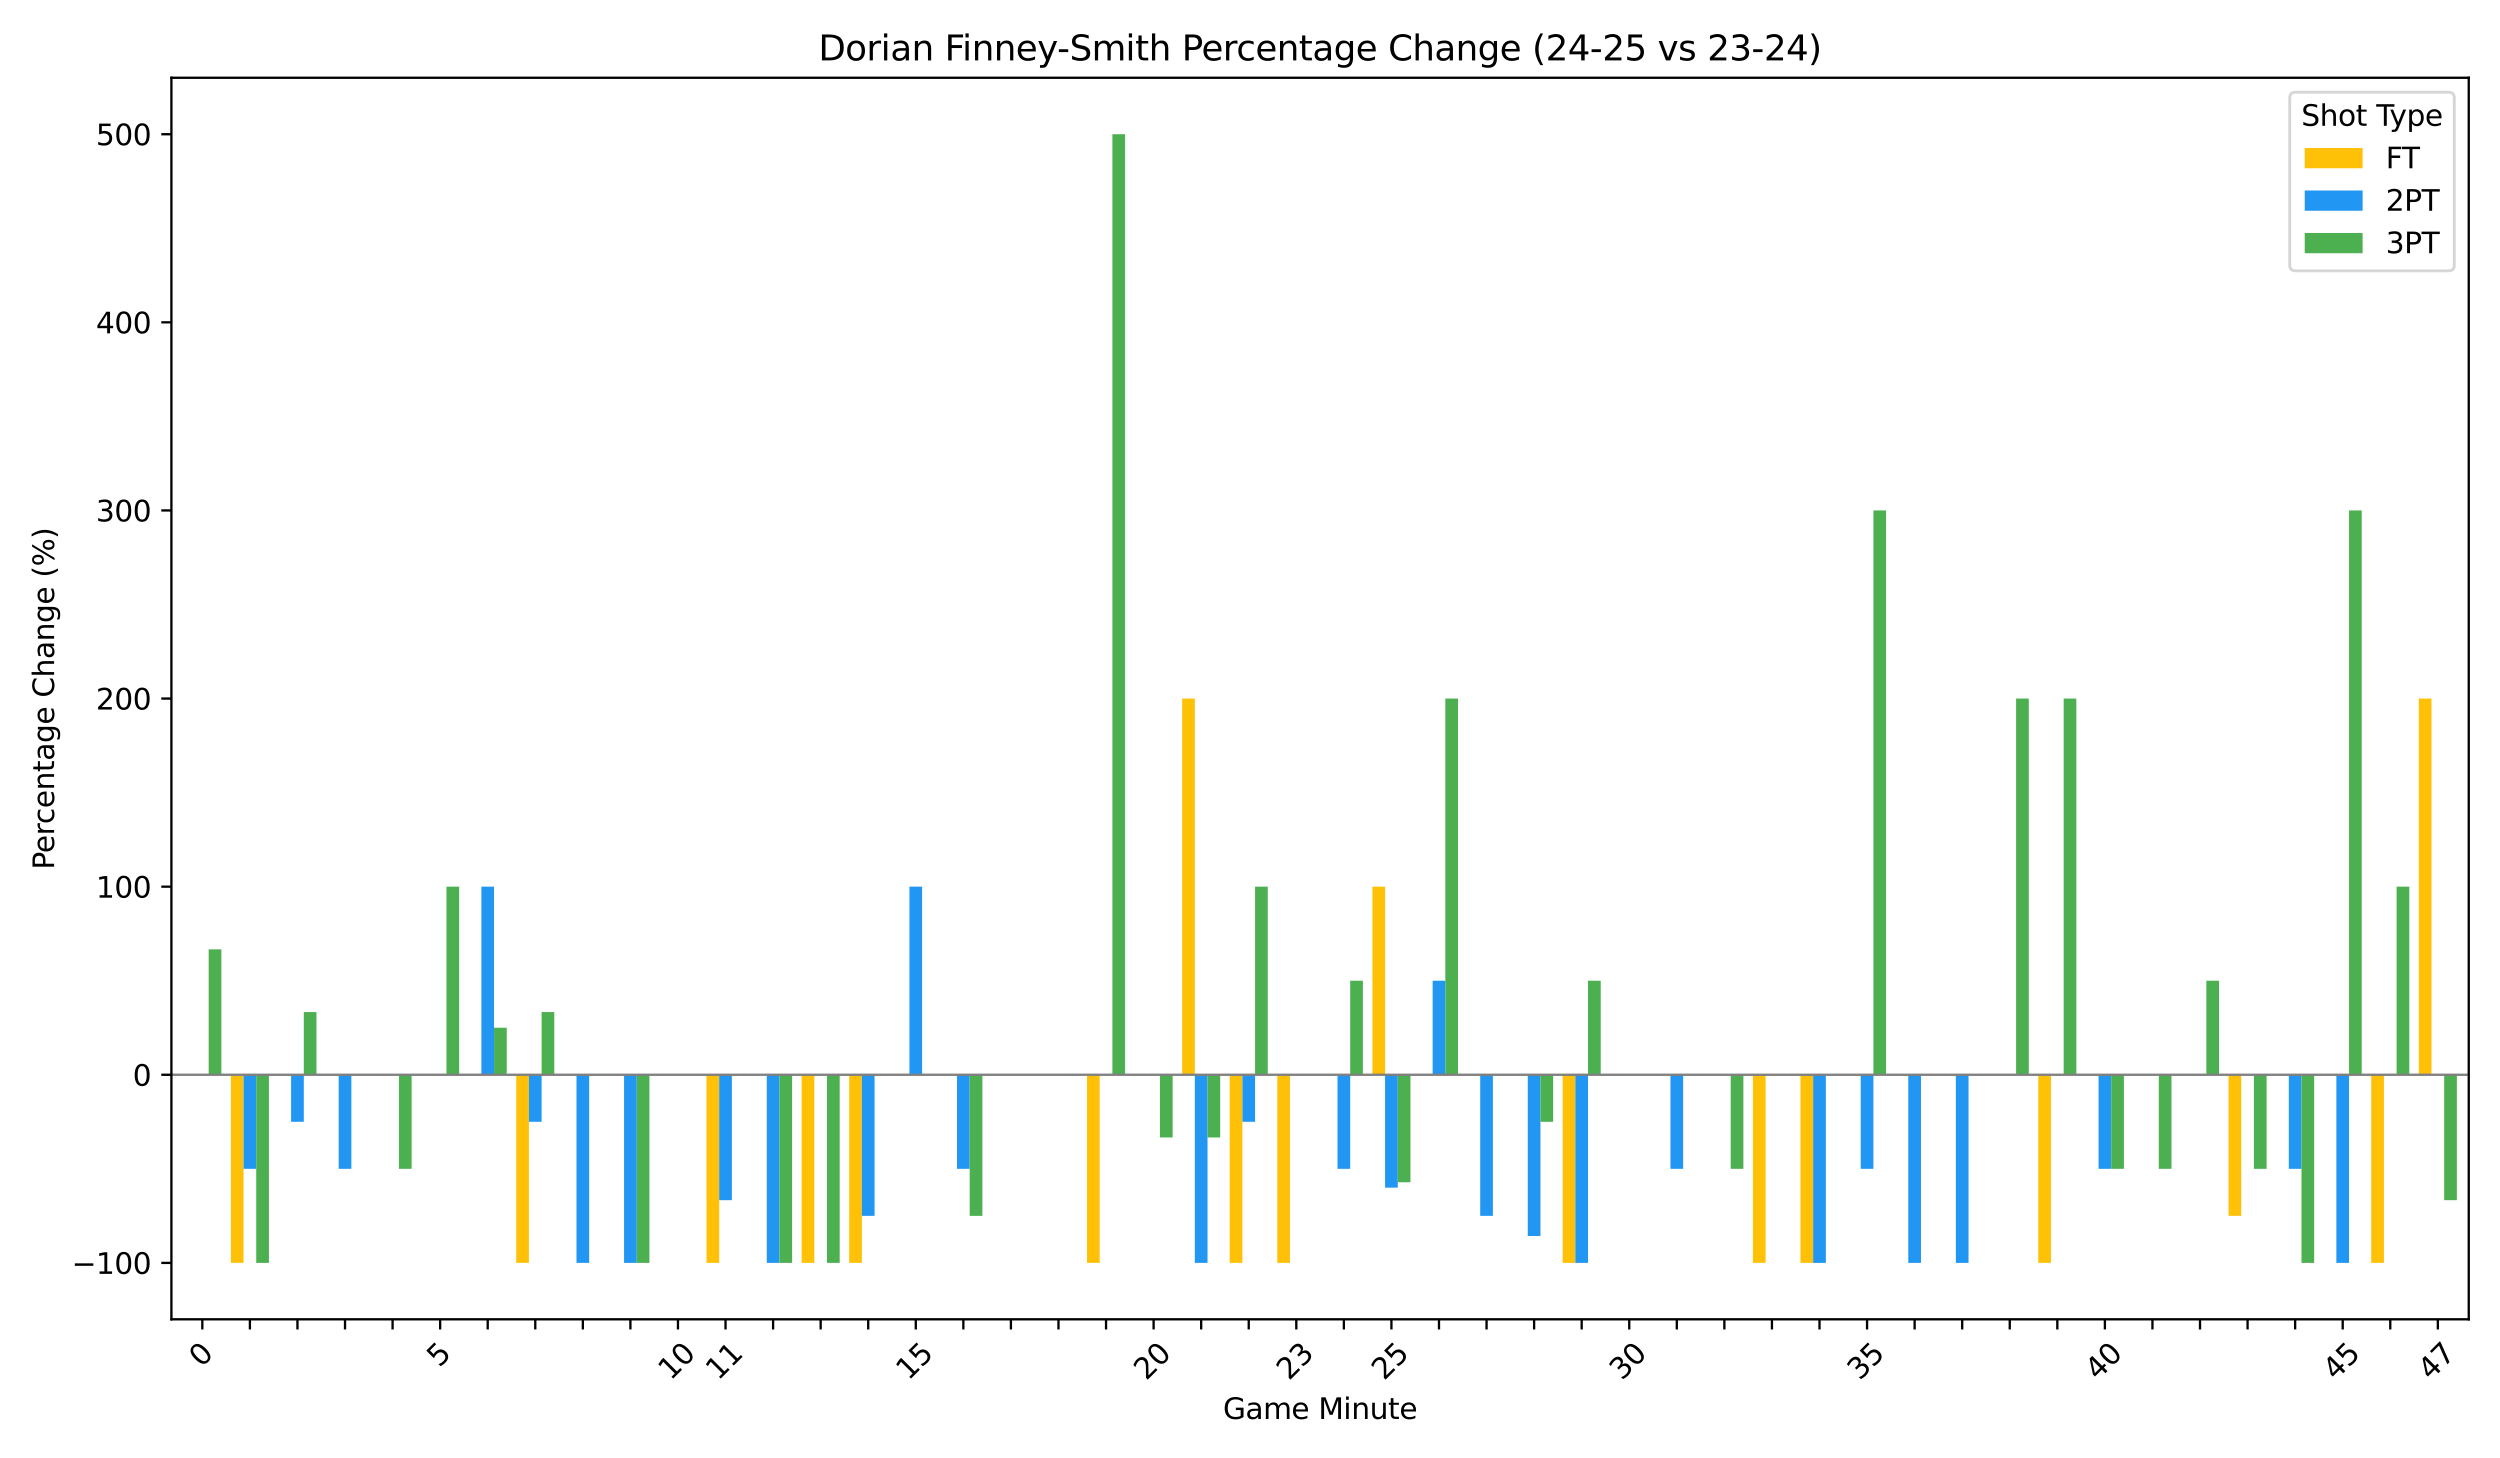 <?xml version="1.0" encoding="utf-8" standalone="no"?>
<!DOCTYPE svg PUBLIC "-//W3C//DTD SVG 1.1//EN"
  "http://www.w3.org/Graphics/SVG/1.1/DTD/svg11.dtd">
<svg xmlns:xlink="http://www.w3.org/1999/xlink" width="864pt" height="504pt" viewBox="0 0 864 504" xmlns="http://www.w3.org/2000/svg" version="1.1">
 <defs>
  <style type="text/css">*{stroke-linejoin: round; stroke-linecap: butt}</style>
 </defs>
 <g id="figure_1">
  <g id="patch_1">
   <path d="M 0 504 
L 864 504 
L 864 0 
L 0 0 
z
" style="fill: #ffffff"/>
  </g>
  <g id="axes_1">
   <g id="patch_2">
    <path d="M 59.24 455.956 
L 853.2 455.956 
L 853.2 26.88 
L 59.24 26.88 
z
" style="fill: #ffffff"/>
   </g>
   <g id="patch_3">
    <path d="M 63.35 371.441 
L 67.733 371.441 
L 67.733 371.441 
L 63.35 371.441 
z
" clip-path="url(#pd7d1645318)" style="fill: #ffc107"/>
   </g>
   <g id="patch_4">
    <path d="M 79.788 371.441 
L 84.171 371.441 
L 84.171 436.452 
L 79.788 436.452 
z
" clip-path="url(#pd7d1645318)" style="fill: #ffc107"/>
   </g>
   <g id="patch_5">
    <path d="M 96.226 371.441 
L 100.609 371.441 
L 100.609 371.441 
L 96.226 371.441 
z
" clip-path="url(#pd7d1645318)" style="fill: #ffc107"/>
   </g>
   <g id="patch_6">
    <path d="M 112.664 371.441 
L 117.047 371.441 
L 117.047 371.441 
L 112.664 371.441 
z
" clip-path="url(#pd7d1645318)" style="fill: #ffc107"/>
   </g>
   <g id="patch_7">
    <path d="M 129.102 371.441 
L 133.485 371.441 
L 133.485 371.441 
L 129.102 371.441 
z
" clip-path="url(#pd7d1645318)" style="fill: #ffc107"/>
   </g>
   <g id="patch_8">
    <path d="M 145.54 371.441 
L 149.923 371.441 
L 149.923 371.441 
L 145.54 371.441 
z
" clip-path="url(#pd7d1645318)" style="fill: #ffc107"/>
   </g>
   <g id="patch_9">
    <path d="M 161.978 371.441 
L 166.362 371.441 
L 166.362 371.441 
L 161.978 371.441 
z
" clip-path="url(#pd7d1645318)" style="fill: #ffc107"/>
   </g>
   <g id="patch_10">
    <path d="M 178.416 371.441 
L 182.8 371.441 
L 182.8 436.452 
L 178.416 436.452 
z
" clip-path="url(#pd7d1645318)" style="fill: #ffc107"/>
   </g>
   <g id="patch_11">
    <path d="M 194.854 371.441 
L 199.238 371.441 
L 199.238 371.441 
L 194.854 371.441 
z
" clip-path="url(#pd7d1645318)" style="fill: #ffc107"/>
   </g>
   <g id="patch_12">
    <path d="M 211.292 371.441 
L 215.676 371.441 
L 215.676 371.441 
L 211.292 371.441 
z
" clip-path="url(#pd7d1645318)" style="fill: #ffc107"/>
   </g>
   <g id="patch_13">
    <path d="M 227.73 371.441 
L 232.114 371.441 
L 232.114 371.441 
L 227.73 371.441 
z
" clip-path="url(#pd7d1645318)" style="fill: #ffc107"/>
   </g>
   <g id="patch_14">
    <path d="M 244.169 371.441 
L 248.552 371.441 
L 248.552 436.452 
L 244.169 436.452 
z
" clip-path="url(#pd7d1645318)" style="fill: #ffc107"/>
   </g>
   <g id="patch_15">
    <path d="M 260.607 371.441 
L 264.99 371.441 
L 264.99 371.441 
L 260.607 371.441 
z
" clip-path="url(#pd7d1645318)" style="fill: #ffc107"/>
   </g>
   <g id="patch_16">
    <path d="M 277.045 371.441 
L 281.428 371.441 
L 281.428 436.452 
L 277.045 436.452 
z
" clip-path="url(#pd7d1645318)" style="fill: #ffc107"/>
   </g>
   <g id="patch_17">
    <path d="M 293.483 371.441 
L 297.866 371.441 
L 297.866 436.452 
L 293.483 436.452 
z
" clip-path="url(#pd7d1645318)" style="fill: #ffc107"/>
   </g>
   <g id="patch_18">
    <path d="M 309.921 371.441 
L 314.304 371.441 
L 314.304 371.441 
L 309.921 371.441 
z
" clip-path="url(#pd7d1645318)" style="fill: #ffc107"/>
   </g>
   <g id="patch_19">
    <path d="M 326.359 371.441 
L 330.743 371.441 
L 330.743 371.441 
L 326.359 371.441 
z
" clip-path="url(#pd7d1645318)" style="fill: #ffc107"/>
   </g>
   <g id="patch_20">
    <path d="M 342.797 371.441 
L 347.181 371.441 
L 347.181 371.441 
L 342.797 371.441 
z
" clip-path="url(#pd7d1645318)" style="fill: #ffc107"/>
   </g>
   <g id="patch_21">
    <path d="M 359.235 371.441 
L 363.619 371.441 
L 363.619 371.441 
L 359.235 371.441 
z
" clip-path="url(#pd7d1645318)" style="fill: #ffc107"/>
   </g>
   <g id="patch_22">
    <path d="M 375.673 371.441 
L 380.057 371.441 
L 380.057 436.452 
L 375.673 436.452 
z
" clip-path="url(#pd7d1645318)" style="fill: #ffc107"/>
   </g>
   <g id="patch_23">
    <path d="M 392.111 371.441 
L 396.495 371.441 
L 396.495 371.441 
L 392.111 371.441 
z
" clip-path="url(#pd7d1645318)" style="fill: #ffc107"/>
   </g>
   <g id="patch_24">
    <path d="M 408.55 371.441 
L 412.933 371.441 
L 412.933 241.418 
L 408.55 241.418 
z
" clip-path="url(#pd7d1645318)" style="fill: #ffc107"/>
   </g>
   <g id="patch_25">
    <path d="M 424.988 371.441 
L 429.371 371.441 
L 429.371 436.452 
L 424.988 436.452 
z
" clip-path="url(#pd7d1645318)" style="fill: #ffc107"/>
   </g>
   <g id="patch_26">
    <path d="M 441.426 371.441 
L 445.809 371.441 
L 445.809 436.452 
L 441.426 436.452 
z
" clip-path="url(#pd7d1645318)" style="fill: #ffc107"/>
   </g>
   <g id="patch_27">
    <path d="M 457.864 371.441 
L 462.247 371.441 
L 462.247 371.441 
L 457.864 371.441 
z
" clip-path="url(#pd7d1645318)" style="fill: #ffc107"/>
   </g>
   <g id="patch_28">
    <path d="M 474.302 371.441 
L 478.685 371.441 
L 478.685 306.429 
L 474.302 306.429 
z
" clip-path="url(#pd7d1645318)" style="fill: #ffc107"/>
   </g>
   <g id="patch_29">
    <path d="M 490.74 371.441 
L 495.123 371.441 
L 495.123 371.441 
L 490.74 371.441 
z
" clip-path="url(#pd7d1645318)" style="fill: #ffc107"/>
   </g>
   <g id="patch_30">
    <path d="M 507.178 371.441 
L 511.562 371.441 
L 511.562 371.441 
L 507.178 371.441 
z
" clip-path="url(#pd7d1645318)" style="fill: #ffc107"/>
   </g>
   <g id="patch_31">
    <path d="M 523.616 371.441 
L 528 371.441 
L 528 371.441 
L 523.616 371.441 
z
" clip-path="url(#pd7d1645318)" style="fill: #ffc107"/>
   </g>
   <g id="patch_32">
    <path d="M 540.054 371.441 
L 544.438 371.441 
L 544.438 436.452 
L 540.054 436.452 
z
" clip-path="url(#pd7d1645318)" style="fill: #ffc107"/>
   </g>
   <g id="patch_33">
    <path d="M 556.492 371.441 
L 560.876 371.441 
L 560.876 371.441 
L 556.492 371.441 
z
" clip-path="url(#pd7d1645318)" style="fill: #ffc107"/>
   </g>
   <g id="patch_34">
    <path d="M 572.93 371.441 
L 577.314 371.441 
L 577.314 371.441 
L 572.93 371.441 
z
" clip-path="url(#pd7d1645318)" style="fill: #ffc107"/>
   </g>
   <g id="patch_35">
    <path d="M 589.369 371.441 
L 593.752 371.441 
L 593.752 371.441 
L 589.369 371.441 
z
" clip-path="url(#pd7d1645318)" style="fill: #ffc107"/>
   </g>
   <g id="patch_36">
    <path d="M 605.807 371.441 
L 610.19 371.441 
L 610.19 436.452 
L 605.807 436.452 
z
" clip-path="url(#pd7d1645318)" style="fill: #ffc107"/>
   </g>
   <g id="patch_37">
    <path d="M 622.245 371.441 
L 626.628 371.441 
L 626.628 436.452 
L 622.245 436.452 
z
" clip-path="url(#pd7d1645318)" style="fill: #ffc107"/>
   </g>
   <g id="patch_38">
    <path d="M 638.683 371.441 
L 643.066 371.441 
L 643.066 371.441 
L 638.683 371.441 
z
" clip-path="url(#pd7d1645318)" style="fill: #ffc107"/>
   </g>
   <g id="patch_39">
    <path d="M 655.121 371.441 
L 659.504 371.441 
L 659.504 371.441 
L 655.121 371.441 
z
" clip-path="url(#pd7d1645318)" style="fill: #ffc107"/>
   </g>
   <g id="patch_40">
    <path d="M 671.559 371.441 
L 675.943 371.441 
L 675.943 371.441 
L 671.559 371.441 
z
" clip-path="url(#pd7d1645318)" style="fill: #ffc107"/>
   </g>
   <g id="patch_41">
    <path d="M 687.997 371.441 
L 692.381 371.441 
L 692.381 371.441 
L 687.997 371.441 
z
" clip-path="url(#pd7d1645318)" style="fill: #ffc107"/>
   </g>
   <g id="patch_42">
    <path d="M 704.435 371.441 
L 708.819 371.441 
L 708.819 436.452 
L 704.435 436.452 
z
" clip-path="url(#pd7d1645318)" style="fill: #ffc107"/>
   </g>
   <g id="patch_43">
    <path d="M 720.873 371.441 
L 725.257 371.441 
L 725.257 371.441 
L 720.873 371.441 
z
" clip-path="url(#pd7d1645318)" style="fill: #ffc107"/>
   </g>
   <g id="patch_44">
    <path d="M 737.311 371.441 
L 741.695 371.441 
L 741.695 371.441 
L 737.311 371.441 
z
" clip-path="url(#pd7d1645318)" style="fill: #ffc107"/>
   </g>
   <g id="patch_45">
    <path d="M 753.75 371.441 
L 758.133 371.441 
L 758.133 371.441 
L 753.75 371.441 
z
" clip-path="url(#pd7d1645318)" style="fill: #ffc107"/>
   </g>
   <g id="patch_46">
    <path d="M 770.188 371.441 
L 774.571 371.441 
L 774.571 420.199 
L 770.188 420.199 
z
" clip-path="url(#pd7d1645318)" style="fill: #ffc107"/>
   </g>
   <g id="patch_47">
    <path d="M 786.626 371.441 
L 791.009 371.441 
L 791.009 371.441 
L 786.626 371.441 
z
" clip-path="url(#pd7d1645318)" style="fill: #ffc107"/>
   </g>
   <g id="patch_48">
    <path d="M 803.064 371.441 
L 807.447 371.441 
L 807.447 371.441 
L 803.064 371.441 
z
" clip-path="url(#pd7d1645318)" style="fill: #ffc107"/>
   </g>
   <g id="patch_49">
    <path d="M 819.502 371.441 
L 823.885 371.441 
L 823.885 436.452 
L 819.502 436.452 
z
" clip-path="url(#pd7d1645318)" style="fill: #ffc107"/>
   </g>
   <g id="patch_50">
    <path d="M 835.94 371.441 
L 840.323 371.441 
L 840.323 241.418 
L 835.94 241.418 
z
" clip-path="url(#pd7d1645318)" style="fill: #ffc107"/>
   </g>
   <g id="patch_51">
    <path d="M 67.733 371.441 
L 72.117 371.441 
L 72.117 371.441 
L 67.733 371.441 
z
" clip-path="url(#pd7d1645318)" style="fill: #2196f3"/>
   </g>
   <g id="patch_52">
    <path d="M 84.171 371.441 
L 88.555 371.441 
L 88.555 403.946 
L 84.171 403.946 
z
" clip-path="url(#pd7d1645318)" style="fill: #2196f3"/>
   </g>
   <g id="patch_53">
    <path d="M 100.609 371.441 
L 104.993 371.441 
L 104.993 387.694 
L 100.609 387.694 
z
" clip-path="url(#pd7d1645318)" style="fill: #2196f3"/>
   </g>
   <g id="patch_54">
    <path d="M 117.047 371.441 
L 121.431 371.441 
L 121.431 403.946 
L 117.047 403.946 
z
" clip-path="url(#pd7d1645318)" style="fill: #2196f3"/>
   </g>
   <g id="patch_55">
    <path d="M 133.485 371.441 
L 137.869 371.441 
L 137.869 371.441 
L 133.485 371.441 
z
" clip-path="url(#pd7d1645318)" style="fill: #2196f3"/>
   </g>
   <g id="patch_56">
    <path d="M 149.923 371.441 
L 154.307 371.441 
L 154.307 371.441 
L 149.923 371.441 
z
" clip-path="url(#pd7d1645318)" style="fill: #2196f3"/>
   </g>
   <g id="patch_57">
    <path d="M 166.362 371.441 
L 170.745 371.441 
L 170.745 306.429 
L 166.362 306.429 
z
" clip-path="url(#pd7d1645318)" style="fill: #2196f3"/>
   </g>
   <g id="patch_58">
    <path d="M 182.8 371.441 
L 187.183 371.441 
L 187.183 387.694 
L 182.8 387.694 
z
" clip-path="url(#pd7d1645318)" style="fill: #2196f3"/>
   </g>
   <g id="patch_59">
    <path d="M 199.238 371.441 
L 203.621 371.441 
L 203.621 436.452 
L 199.238 436.452 
z
" clip-path="url(#pd7d1645318)" style="fill: #2196f3"/>
   </g>
   <g id="patch_60">
    <path d="M 215.676 371.441 
L 220.059 371.441 
L 220.059 436.452 
L 215.676 436.452 
z
" clip-path="url(#pd7d1645318)" style="fill: #2196f3"/>
   </g>
   <g id="patch_61">
    <path d="M 232.114 371.441 
L 236.497 371.441 
L 236.497 371.441 
L 232.114 371.441 
z
" clip-path="url(#pd7d1645318)" style="fill: #2196f3"/>
   </g>
   <g id="patch_62">
    <path d="M 248.552 371.441 
L 252.936 371.441 
L 252.936 414.782 
L 248.552 414.782 
z
" clip-path="url(#pd7d1645318)" style="fill: #2196f3"/>
   </g>
   <g id="patch_63">
    <path d="M 264.99 371.441 
L 269.374 371.441 
L 269.374 436.452 
L 264.99 436.452 
z
" clip-path="url(#pd7d1645318)" style="fill: #2196f3"/>
   </g>
   <g id="patch_64">
    <path d="M 281.428 371.441 
L 285.812 371.441 
L 285.812 371.441 
L 281.428 371.441 
z
" clip-path="url(#pd7d1645318)" style="fill: #2196f3"/>
   </g>
   <g id="patch_65">
    <path d="M 297.866 371.441 
L 302.25 371.441 
L 302.25 420.199 
L 297.866 420.199 
z
" clip-path="url(#pd7d1645318)" style="fill: #2196f3"/>
   </g>
   <g id="patch_66">
    <path d="M 314.304 371.441 
L 318.688 371.441 
L 318.688 306.429 
L 314.304 306.429 
z
" clip-path="url(#pd7d1645318)" style="fill: #2196f3"/>
   </g>
   <g id="patch_67">
    <path d="M 330.743 371.441 
L 335.126 371.441 
L 335.126 403.946 
L 330.743 403.946 
z
" clip-path="url(#pd7d1645318)" style="fill: #2196f3"/>
   </g>
   <g id="patch_68">
    <path d="M 347.181 371.441 
L 351.564 371.441 
L 351.564 371.441 
L 347.181 371.441 
z
" clip-path="url(#pd7d1645318)" style="fill: #2196f3"/>
   </g>
   <g id="patch_69">
    <path d="M 363.619 371.441 
L 368.002 371.441 
L 368.002 371.441 
L 363.619 371.441 
z
" clip-path="url(#pd7d1645318)" style="fill: #2196f3"/>
   </g>
   <g id="patch_70">
    <path d="M 380.057 371.441 
L 384.44 371.441 
L 384.44 371.441 
L 380.057 371.441 
z
" clip-path="url(#pd7d1645318)" style="fill: #2196f3"/>
   </g>
   <g id="patch_71">
    <path d="M 396.495 371.441 
L 400.878 371.441 
L 400.878 371.441 
L 396.495 371.441 
z
" clip-path="url(#pd7d1645318)" style="fill: #2196f3"/>
   </g>
   <g id="patch_72">
    <path d="M 412.933 371.441 
L 417.317 371.441 
L 417.317 436.452 
L 412.933 436.452 
z
" clip-path="url(#pd7d1645318)" style="fill: #2196f3"/>
   </g>
   <g id="patch_73">
    <path d="M 429.371 371.441 
L 433.755 371.441 
L 433.755 387.694 
L 429.371 387.694 
z
" clip-path="url(#pd7d1645318)" style="fill: #2196f3"/>
   </g>
   <g id="patch_74">
    <path d="M 445.809 371.441 
L 450.193 371.441 
L 450.193 371.441 
L 445.809 371.441 
z
" clip-path="url(#pd7d1645318)" style="fill: #2196f3"/>
   </g>
   <g id="patch_75">
    <path d="M 462.247 371.441 
L 466.631 371.441 
L 466.631 403.946 
L 462.247 403.946 
z
" clip-path="url(#pd7d1645318)" style="fill: #2196f3"/>
   </g>
   <g id="patch_76">
    <path d="M 478.685 371.441 
L 483.069 371.441 
L 483.069 410.448 
L 478.685 410.448 
z
" clip-path="url(#pd7d1645318)" style="fill: #2196f3"/>
   </g>
   <g id="patch_77">
    <path d="M 495.123 371.441 
L 499.507 371.441 
L 499.507 338.935 
L 495.123 338.935 
z
" clip-path="url(#pd7d1645318)" style="fill: #2196f3"/>
   </g>
   <g id="patch_78">
    <path d="M 511.562 371.441 
L 515.945 371.441 
L 515.945 420.199 
L 511.562 420.199 
z
" clip-path="url(#pd7d1645318)" style="fill: #2196f3"/>
   </g>
   <g id="patch_79">
    <path d="M 528 371.441 
L 532.383 371.441 
L 532.383 427.165 
L 528 427.165 
z
" clip-path="url(#pd7d1645318)" style="fill: #2196f3"/>
   </g>
   <g id="patch_80">
    <path d="M 544.438 371.441 
L 548.821 371.441 
L 548.821 436.452 
L 544.438 436.452 
z
" clip-path="url(#pd7d1645318)" style="fill: #2196f3"/>
   </g>
   <g id="patch_81">
    <path d="M 560.876 371.441 
L 565.259 371.441 
L 565.259 371.441 
L 560.876 371.441 
z
" clip-path="url(#pd7d1645318)" style="fill: #2196f3"/>
   </g>
   <g id="patch_82">
    <path d="M 577.314 371.441 
L 581.697 371.441 
L 581.697 403.946 
L 577.314 403.946 
z
" clip-path="url(#pd7d1645318)" style="fill: #2196f3"/>
   </g>
   <g id="patch_83">
    <path d="M 593.752 371.441 
L 598.136 371.441 
L 598.136 371.441 
L 593.752 371.441 
z
" clip-path="url(#pd7d1645318)" style="fill: #2196f3"/>
   </g>
   <g id="patch_84">
    <path d="M 610.19 371.441 
L 614.574 371.441 
L 614.574 371.441 
L 610.19 371.441 
z
" clip-path="url(#pd7d1645318)" style="fill: #2196f3"/>
   </g>
   <g id="patch_85">
    <path d="M 626.628 371.441 
L 631.012 371.441 
L 631.012 436.452 
L 626.628 436.452 
z
" clip-path="url(#pd7d1645318)" style="fill: #2196f3"/>
   </g>
   <g id="patch_86">
    <path d="M 643.066 371.441 
L 647.45 371.441 
L 647.45 403.946 
L 643.066 403.946 
z
" clip-path="url(#pd7d1645318)" style="fill: #2196f3"/>
   </g>
   <g id="patch_87">
    <path d="M 659.504 371.441 
L 663.888 371.441 
L 663.888 436.452 
L 659.504 436.452 
z
" clip-path="url(#pd7d1645318)" style="fill: #2196f3"/>
   </g>
   <g id="patch_88">
    <path d="M 675.943 371.441 
L 680.326 371.441 
L 680.326 436.452 
L 675.943 436.452 
z
" clip-path="url(#pd7d1645318)" style="fill: #2196f3"/>
   </g>
   <g id="patch_89">
    <path d="M 692.381 371.441 
L 696.764 371.441 
L 696.764 371.441 
L 692.381 371.441 
z
" clip-path="url(#pd7d1645318)" style="fill: #2196f3"/>
   </g>
   <g id="patch_90">
    <path d="M 708.819 371.441 
L 713.202 371.441 
L 713.202 371.441 
L 708.819 371.441 
z
" clip-path="url(#pd7d1645318)" style="fill: #2196f3"/>
   </g>
   <g id="patch_91">
    <path d="M 725.257 371.441 
L 729.64 371.441 
L 729.64 403.946 
L 725.257 403.946 
z
" clip-path="url(#pd7d1645318)" style="fill: #2196f3"/>
   </g>
   <g id="patch_92">
    <path d="M 741.695 371.441 
L 746.078 371.441 
L 746.078 371.441 
L 741.695 371.441 
z
" clip-path="url(#pd7d1645318)" style="fill: #2196f3"/>
   </g>
   <g id="patch_93">
    <path d="M 758.133 371.441 
L 762.517 371.441 
L 762.517 371.441 
L 758.133 371.441 
z
" clip-path="url(#pd7d1645318)" style="fill: #2196f3"/>
   </g>
   <g id="patch_94">
    <path d="M 774.571 371.441 
L 778.955 371.441 
L 778.955 371.441 
L 774.571 371.441 
z
" clip-path="url(#pd7d1645318)" style="fill: #2196f3"/>
   </g>
   <g id="patch_95">
    <path d="M 791.009 371.441 
L 795.393 371.441 
L 795.393 403.946 
L 791.009 403.946 
z
" clip-path="url(#pd7d1645318)" style="fill: #2196f3"/>
   </g>
   <g id="patch_96">
    <path d="M 807.447 371.441 
L 811.831 371.441 
L 811.831 436.452 
L 807.447 436.452 
z
" clip-path="url(#pd7d1645318)" style="fill: #2196f3"/>
   </g>
   <g id="patch_97">
    <path d="M 823.885 371.441 
L 828.269 371.441 
L 828.269 371.441 
L 823.885 371.441 
z
" clip-path="url(#pd7d1645318)" style="fill: #2196f3"/>
   </g>
   <g id="patch_98">
    <path d="M 840.323 371.441 
L 844.707 371.441 
L 844.707 371.441 
L 840.323 371.441 
z
" clip-path="url(#pd7d1645318)" style="fill: #2196f3"/>
   </g>
   <g id="patch_99">
    <path d="M 72.117 371.441 
L 76.5 371.441 
L 76.5 328.1 
L 72.117 328.1 
z
" clip-path="url(#pd7d1645318)" style="fill: #4caf50"/>
   </g>
   <g id="patch_100">
    <path d="M 88.555 371.441 
L 92.938 371.441 
L 92.938 436.452 
L 88.555 436.452 
z
" clip-path="url(#pd7d1645318)" style="fill: #4caf50"/>
   </g>
   <g id="patch_101">
    <path d="M 104.993 371.441 
L 109.376 371.441 
L 109.376 349.77 
L 104.993 349.77 
z
" clip-path="url(#pd7d1645318)" style="fill: #4caf50"/>
   </g>
   <g id="patch_102">
    <path d="M 121.431 371.441 
L 125.814 371.441 
L 125.814 371.441 
L 121.431 371.441 
z
" clip-path="url(#pd7d1645318)" style="fill: #4caf50"/>
   </g>
   <g id="patch_103">
    <path d="M 137.869 371.441 
L 142.252 371.441 
L 142.252 403.946 
L 137.869 403.946 
z
" clip-path="url(#pd7d1645318)" style="fill: #4caf50"/>
   </g>
   <g id="patch_104">
    <path d="M 154.307 371.441 
L 158.69 371.441 
L 158.69 306.429 
L 154.307 306.429 
z
" clip-path="url(#pd7d1645318)" style="fill: #4caf50"/>
   </g>
   <g id="patch_105">
    <path d="M 170.745 371.441 
L 175.129 371.441 
L 175.129 355.188 
L 170.745 355.188 
z
" clip-path="url(#pd7d1645318)" style="fill: #4caf50"/>
   </g>
   <g id="patch_106">
    <path d="M 187.183 371.441 
L 191.567 371.441 
L 191.567 349.77 
L 187.183 349.77 
z
" clip-path="url(#pd7d1645318)" style="fill: #4caf50"/>
   </g>
   <g id="patch_107">
    <path d="M 203.621 371.441 
L 208.005 371.441 
L 208.005 371.441 
L 203.621 371.441 
z
" clip-path="url(#pd7d1645318)" style="fill: #4caf50"/>
   </g>
   <g id="patch_108">
    <path d="M 220.059 371.441 
L 224.443 371.441 
L 224.443 436.452 
L 220.059 436.452 
z
" clip-path="url(#pd7d1645318)" style="fill: #4caf50"/>
   </g>
   <g id="patch_109">
    <path d="M 236.497 371.441 
L 240.881 371.441 
L 240.881 371.441 
L 236.497 371.441 
z
" clip-path="url(#pd7d1645318)" style="fill: #4caf50"/>
   </g>
   <g id="patch_110">
    <path d="M 252.936 371.441 
L 257.319 371.441 
L 257.319 371.441 
L 252.936 371.441 
z
" clip-path="url(#pd7d1645318)" style="fill: #4caf50"/>
   </g>
   <g id="patch_111">
    <path d="M 269.374 371.441 
L 273.757 371.441 
L 273.757 436.452 
L 269.374 436.452 
z
" clip-path="url(#pd7d1645318)" style="fill: #4caf50"/>
   </g>
   <g id="patch_112">
    <path d="M 285.812 371.441 
L 290.195 371.441 
L 290.195 436.452 
L 285.812 436.452 
z
" clip-path="url(#pd7d1645318)" style="fill: #4caf50"/>
   </g>
   <g id="patch_113">
    <path d="M 302.25 371.441 
L 306.633 371.441 
L 306.633 371.441 
L 302.25 371.441 
z
" clip-path="url(#pd7d1645318)" style="fill: #4caf50"/>
   </g>
   <g id="patch_114">
    <path d="M 318.688 371.441 
L 323.071 371.441 
L 323.071 371.441 
L 318.688 371.441 
z
" clip-path="url(#pd7d1645318)" style="fill: #4caf50"/>
   </g>
   <g id="patch_115">
    <path d="M 335.126 371.441 
L 339.51 371.441 
L 339.51 420.199 
L 335.126 420.199 
z
" clip-path="url(#pd7d1645318)" style="fill: #4caf50"/>
   </g>
   <g id="patch_116">
    <path d="M 351.564 371.441 
L 355.948 371.441 
L 355.948 371.441 
L 351.564 371.441 
z
" clip-path="url(#pd7d1645318)" style="fill: #4caf50"/>
   </g>
   <g id="patch_117">
    <path d="M 368.002 371.441 
L 372.386 371.441 
L 372.386 371.441 
L 368.002 371.441 
z
" clip-path="url(#pd7d1645318)" style="fill: #4caf50"/>
   </g>
   <g id="patch_118">
    <path d="M 384.44 371.441 
L 388.824 371.441 
L 388.824 46.383 
L 384.44 46.383 
z
" clip-path="url(#pd7d1645318)" style="fill: #4caf50"/>
   </g>
   <g id="patch_119">
    <path d="M 400.878 371.441 
L 405.262 371.441 
L 405.262 393.111 
L 400.878 393.111 
z
" clip-path="url(#pd7d1645318)" style="fill: #4caf50"/>
   </g>
   <g id="patch_120">
    <path d="M 417.317 371.441 
L 421.7 371.441 
L 421.7 393.111 
L 417.317 393.111 
z
" clip-path="url(#pd7d1645318)" style="fill: #4caf50"/>
   </g>
   <g id="patch_121">
    <path d="M 433.755 371.441 
L 438.138 371.441 
L 438.138 306.429 
L 433.755 306.429 
z
" clip-path="url(#pd7d1645318)" style="fill: #4caf50"/>
   </g>
   <g id="patch_122">
    <path d="M 450.193 371.441 
L 454.576 371.441 
L 454.576 371.441 
L 450.193 371.441 
z
" clip-path="url(#pd7d1645318)" style="fill: #4caf50"/>
   </g>
   <g id="patch_123">
    <path d="M 466.631 371.441 
L 471.014 371.441 
L 471.014 338.935 
L 466.631 338.935 
z
" clip-path="url(#pd7d1645318)" style="fill: #4caf50"/>
   </g>
   <g id="patch_124">
    <path d="M 483.069 371.441 
L 487.452 371.441 
L 487.452 408.59 
L 483.069 408.59 
z
" clip-path="url(#pd7d1645318)" style="fill: #4caf50"/>
   </g>
   <g id="patch_125">
    <path d="M 499.507 371.441 
L 503.89 371.441 
L 503.89 241.418 
L 499.507 241.418 
z
" clip-path="url(#pd7d1645318)" style="fill: #4caf50"/>
   </g>
   <g id="patch_126">
    <path d="M 515.945 371.441 
L 520.329 371.441 
L 520.329 371.441 
L 515.945 371.441 
z
" clip-path="url(#pd7d1645318)" style="fill: #4caf50"/>
   </g>
   <g id="patch_127">
    <path d="M 532.383 371.441 
L 536.767 371.441 
L 536.767 387.694 
L 532.383 387.694 
z
" clip-path="url(#pd7d1645318)" style="fill: #4caf50"/>
   </g>
   <g id="patch_128">
    <path d="M 548.821 371.441 
L 553.205 371.441 
L 553.205 338.935 
L 548.821 338.935 
z
" clip-path="url(#pd7d1645318)" style="fill: #4caf50"/>
   </g>
   <g id="patch_129">
    <path d="M 565.259 371.441 
L 569.643 371.441 
L 569.643 371.441 
L 565.259 371.441 
z
" clip-path="url(#pd7d1645318)" style="fill: #4caf50"/>
   </g>
   <g id="patch_130">
    <path d="M 581.697 371.441 
L 586.081 371.441 
L 586.081 371.441 
L 581.697 371.441 
z
" clip-path="url(#pd7d1645318)" style="fill: #4caf50"/>
   </g>
   <g id="patch_131">
    <path d="M 598.136 371.441 
L 602.519 371.441 
L 602.519 403.946 
L 598.136 403.946 
z
" clip-path="url(#pd7d1645318)" style="fill: #4caf50"/>
   </g>
   <g id="patch_132">
    <path d="M 614.574 371.441 
L 618.957 371.441 
L 618.957 371.441 
L 614.574 371.441 
z
" clip-path="url(#pd7d1645318)" style="fill: #4caf50"/>
   </g>
   <g id="patch_133">
    <path d="M 631.012 371.441 
L 635.395 371.441 
L 635.395 371.441 
L 631.012 371.441 
z
" clip-path="url(#pd7d1645318)" style="fill: #4caf50"/>
   </g>
   <g id="patch_134">
    <path d="M 647.45 371.441 
L 651.833 371.441 
L 651.833 176.406 
L 647.45 176.406 
z
" clip-path="url(#pd7d1645318)" style="fill: #4caf50"/>
   </g>
   <g id="patch_135">
    <path d="M 663.888 371.441 
L 668.271 371.441 
L 668.271 371.441 
L 663.888 371.441 
z
" clip-path="url(#pd7d1645318)" style="fill: #4caf50"/>
   </g>
   <g id="patch_136">
    <path d="M 680.326 371.441 
L 684.71 371.441 
L 684.71 371.441 
L 680.326 371.441 
z
" clip-path="url(#pd7d1645318)" style="fill: #4caf50"/>
   </g>
   <g id="patch_137">
    <path d="M 696.764 371.441 
L 701.148 371.441 
L 701.148 241.418 
L 696.764 241.418 
z
" clip-path="url(#pd7d1645318)" style="fill: #4caf50"/>
   </g>
   <g id="patch_138">
    <path d="M 713.202 371.441 
L 717.586 371.441 
L 717.586 241.418 
L 713.202 241.418 
z
" clip-path="url(#pd7d1645318)" style="fill: #4caf50"/>
   </g>
   <g id="patch_139">
    <path d="M 729.64 371.441 
L 734.024 371.441 
L 734.024 403.946 
L 729.64 403.946 
z
" clip-path="url(#pd7d1645318)" style="fill: #4caf50"/>
   </g>
   <g id="patch_140">
    <path d="M 746.078 371.441 
L 750.462 371.441 
L 750.462 403.946 
L 746.078 403.946 
z
" clip-path="url(#pd7d1645318)" style="fill: #4caf50"/>
   </g>
   <g id="patch_141">
    <path d="M 762.517 371.441 
L 766.9 371.441 
L 766.9 338.935 
L 762.517 338.935 
z
" clip-path="url(#pd7d1645318)" style="fill: #4caf50"/>
   </g>
   <g id="patch_142">
    <path d="M 778.955 371.441 
L 783.338 371.441 
L 783.338 403.946 
L 778.955 403.946 
z
" clip-path="url(#pd7d1645318)" style="fill: #4caf50"/>
   </g>
   <g id="patch_143">
    <path d="M 795.393 371.441 
L 799.776 371.441 
L 799.776 436.452 
L 795.393 436.452 
z
" clip-path="url(#pd7d1645318)" style="fill: #4caf50"/>
   </g>
   <g id="patch_144">
    <path d="M 811.831 371.441 
L 816.214 371.441 
L 816.214 176.406 
L 811.831 176.406 
z
" clip-path="url(#pd7d1645318)" style="fill: #4caf50"/>
   </g>
   <g id="patch_145">
    <path d="M 828.269 371.441 
L 832.652 371.441 
L 832.652 306.429 
L 828.269 306.429 
z
" clip-path="url(#pd7d1645318)" style="fill: #4caf50"/>
   </g>
   <g id="patch_146">
    <path d="M 844.707 371.441 
L 849.09 371.441 
L 849.09 414.782 
L 844.707 414.782 
z
" clip-path="url(#pd7d1645318)" style="fill: #4caf50"/>
   </g>
   <g id="matplotlib.axis_1">
    <g id="xtick_1">
     <g id="line2d_1">
      <defs>
       <path id="mf0a7ea8196" d="M 0 0 
L 0 3.5 
" style="stroke: #000000; stroke-width: 0.8"/>
      </defs>
      <g>
       <use xlink:href="#mf0a7ea8196" x="69.925" y="455.956" style="stroke: #000000; stroke-width: 0.8"/>
      </g>
     </g>
     <g id="text_1">
      <!-- 0 -->
      <g transform="translate(69.626 472.827) rotate(-45) scale(0.1 -0.1)">
       <defs>
        <path id="DejaVuSans-30" d="M 2034 4250 
Q 1547 4250 1301 3770 
Q 1056 3291 1056 2328 
Q 1056 1369 1301 889 
Q 1547 409 2034 409 
Q 2525 409 2770 889 
Q 3016 1369 3016 2328 
Q 3016 3291 2770 3770 
Q 2525 4250 2034 4250 
z
M 2034 4750 
Q 2819 4750 3233 4129 
Q 3647 3509 3647 2328 
Q 3647 1150 3233 529 
Q 2819 -91 2034 -91 
Q 1250 -91 836 529 
Q 422 1150 422 2328 
Q 422 3509 836 4129 
Q 1250 4750 2034 4750 
z
" transform="scale(0.016)"/>
       </defs>
       <use xlink:href="#DejaVuSans-30"/>
      </g>
     </g>
    </g>
    <g id="xtick_2">
     <g id="line2d_2">
      <g>
       <use xlink:href="#mf0a7ea8196" x="86.363" y="455.956" style="stroke: #000000; stroke-width: 0.8"/>
      </g>
     </g>
    </g>
    <g id="xtick_3">
     <g id="line2d_3">
      <g>
       <use xlink:href="#mf0a7ea8196" x="102.801" y="455.956" style="stroke: #000000; stroke-width: 0.8"/>
      </g>
     </g>
    </g>
    <g id="xtick_4">
     <g id="line2d_4">
      <g>
       <use xlink:href="#mf0a7ea8196" x="119.239" y="455.956" style="stroke: #000000; stroke-width: 0.8"/>
      </g>
     </g>
    </g>
    <g id="xtick_5">
     <g id="line2d_5">
      <g>
       <use xlink:href="#mf0a7ea8196" x="135.677" y="455.956" style="stroke: #000000; stroke-width: 0.8"/>
      </g>
     </g>
    </g>
    <g id="xtick_6">
     <g id="line2d_6">
      <g>
       <use xlink:href="#mf0a7ea8196" x="152.115" y="455.956" style="stroke: #000000; stroke-width: 0.8"/>
      </g>
     </g>
     <g id="text_2">
      <!-- 5 -->
      <g transform="translate(151.817 472.827) rotate(-45) scale(0.1 -0.1)">
       <defs>
        <path id="DejaVuSans-35" d="M 691 4666 
L 3169 4666 
L 3169 4134 
L 1269 4134 
L 1269 2991 
Q 1406 3038 1543 3061 
Q 1681 3084 1819 3084 
Q 2600 3084 3056 2656 
Q 3513 2228 3513 1497 
Q 3513 744 3044 326 
Q 2575 -91 1722 -91 
Q 1428 -91 1123 -41 
Q 819 9 494 109 
L 494 744 
Q 775 591 1075 516 
Q 1375 441 1709 441 
Q 2250 441 2565 725 
Q 2881 1009 2881 1497 
Q 2881 1984 2565 2268 
Q 2250 2553 1709 2553 
Q 1456 2553 1204 2497 
Q 953 2441 691 2322 
L 691 4666 
z
" transform="scale(0.016)"/>
       </defs>
       <use xlink:href="#DejaVuSans-35"/>
      </g>
     </g>
    </g>
    <g id="xtick_7">
     <g id="line2d_7">
      <g>
       <use xlink:href="#mf0a7ea8196" x="168.553" y="455.956" style="stroke: #000000; stroke-width: 0.8"/>
      </g>
     </g>
    </g>
    <g id="xtick_8">
     <g id="line2d_8">
      <g>
       <use xlink:href="#mf0a7ea8196" x="184.991" y="455.956" style="stroke: #000000; stroke-width: 0.8"/>
      </g>
     </g>
    </g>
    <g id="xtick_9">
     <g id="line2d_9">
      <g>
       <use xlink:href="#mf0a7ea8196" x="201.43" y="455.956" style="stroke: #000000; stroke-width: 0.8"/>
      </g>
     </g>
    </g>
    <g id="xtick_10">
     <g id="line2d_10">
      <g>
       <use xlink:href="#mf0a7ea8196" x="217.868" y="455.956" style="stroke: #000000; stroke-width: 0.8"/>
      </g>
     </g>
    </g>
    <g id="xtick_11">
     <g id="line2d_11">
      <g>
       <use xlink:href="#mf0a7ea8196" x="234.306" y="455.956" style="stroke: #000000; stroke-width: 0.8"/>
      </g>
     </g>
     <g id="text_3">
      <!-- 10 -->
      <g transform="translate(231.758 477.326) rotate(-45) scale(0.1 -0.1)">
       <defs>
        <path id="DejaVuSans-31" d="M 794 531 
L 1825 531 
L 1825 4091 
L 703 3866 
L 703 4441 
L 1819 4666 
L 2450 4666 
L 2450 531 
L 3481 531 
L 3481 0 
L 794 0 
L 794 531 
z
" transform="scale(0.016)"/>
       </defs>
       <use xlink:href="#DejaVuSans-31"/>
       <use xlink:href="#DejaVuSans-30" transform="translate(63.623 0)"/>
      </g>
     </g>
    </g>
    <g id="xtick_12">
     <g id="line2d_12">
      <g>
       <use xlink:href="#mf0a7ea8196" x="250.744" y="455.956" style="stroke: #000000; stroke-width: 0.8"/>
      </g>
     </g>
     <g id="text_4">
      <!-- 11 -->
      <g transform="translate(248.196 477.326) rotate(-45) scale(0.1 -0.1)">
       <use xlink:href="#DejaVuSans-31"/>
       <use xlink:href="#DejaVuSans-31" transform="translate(63.623 0)"/>
      </g>
     </g>
    </g>
    <g id="xtick_13">
     <g id="line2d_13">
      <g>
       <use xlink:href="#mf0a7ea8196" x="267.182" y="455.956" style="stroke: #000000; stroke-width: 0.8"/>
      </g>
     </g>
    </g>
    <g id="xtick_14">
     <g id="line2d_14">
      <g>
       <use xlink:href="#mf0a7ea8196" x="283.62" y="455.956" style="stroke: #000000; stroke-width: 0.8"/>
      </g>
     </g>
    </g>
    <g id="xtick_15">
     <g id="line2d_15">
      <g>
       <use xlink:href="#mf0a7ea8196" x="300.058" y="455.956" style="stroke: #000000; stroke-width: 0.8"/>
      </g>
     </g>
    </g>
    <g id="xtick_16">
     <g id="line2d_16">
      <g>
       <use xlink:href="#mf0a7ea8196" x="316.496" y="455.956" style="stroke: #000000; stroke-width: 0.8"/>
      </g>
     </g>
     <g id="text_5">
      <!-- 15 -->
      <g transform="translate(313.948 477.326) rotate(-45) scale(0.1 -0.1)">
       <use xlink:href="#DejaVuSans-31"/>
       <use xlink:href="#DejaVuSans-35" transform="translate(63.623 0)"/>
      </g>
     </g>
    </g>
    <g id="xtick_17">
     <g id="line2d_17">
      <g>
       <use xlink:href="#mf0a7ea8196" x="332.934" y="455.956" style="stroke: #000000; stroke-width: 0.8"/>
      </g>
     </g>
    </g>
    <g id="xtick_18">
     <g id="line2d_18">
      <g>
       <use xlink:href="#mf0a7ea8196" x="349.372" y="455.956" style="stroke: #000000; stroke-width: 0.8"/>
      </g>
     </g>
    </g>
    <g id="xtick_19">
     <g id="line2d_19">
      <g>
       <use xlink:href="#mf0a7ea8196" x="365.81" y="455.956" style="stroke: #000000; stroke-width: 0.8"/>
      </g>
     </g>
    </g>
    <g id="xtick_20">
     <g id="line2d_20">
      <g>
       <use xlink:href="#mf0a7ea8196" x="382.249" y="455.956" style="stroke: #000000; stroke-width: 0.8"/>
      </g>
     </g>
    </g>
    <g id="xtick_21">
     <g id="line2d_21">
      <g>
       <use xlink:href="#mf0a7ea8196" x="398.687" y="455.956" style="stroke: #000000; stroke-width: 0.8"/>
      </g>
     </g>
     <g id="text_6">
      <!-- 20 -->
      <g transform="translate(396.139 477.326) rotate(-45) scale(0.1 -0.1)">
       <defs>
        <path id="DejaVuSans-32" d="M 1228 531 
L 3431 531 
L 3431 0 
L 469 0 
L 469 531 
Q 828 903 1448 1529 
Q 2069 2156 2228 2338 
Q 2531 2678 2651 2914 
Q 2772 3150 2772 3378 
Q 2772 3750 2511 3984 
Q 2250 4219 1831 4219 
Q 1534 4219 1204 4116 
Q 875 4013 500 3803 
L 500 4441 
Q 881 4594 1212 4672 
Q 1544 4750 1819 4750 
Q 2544 4750 2975 4387 
Q 3406 4025 3406 3419 
Q 3406 3131 3298 2873 
Q 3191 2616 2906 2266 
Q 2828 2175 2409 1742 
Q 1991 1309 1228 531 
z
" transform="scale(0.016)"/>
       </defs>
       <use xlink:href="#DejaVuSans-32"/>
       <use xlink:href="#DejaVuSans-30" transform="translate(63.623 0)"/>
      </g>
     </g>
    </g>
    <g id="xtick_22">
     <g id="line2d_22">
      <g>
       <use xlink:href="#mf0a7ea8196" x="415.125" y="455.956" style="stroke: #000000; stroke-width: 0.8"/>
      </g>
     </g>
    </g>
    <g id="xtick_23">
     <g id="line2d_23">
      <g>
       <use xlink:href="#mf0a7ea8196" x="431.563" y="455.956" style="stroke: #000000; stroke-width: 0.8"/>
      </g>
     </g>
    </g>
    <g id="xtick_24">
     <g id="line2d_24">
      <g>
       <use xlink:href="#mf0a7ea8196" x="448.001" y="455.956" style="stroke: #000000; stroke-width: 0.8"/>
      </g>
     </g>
     <g id="text_7">
      <!-- 23 -->
      <g transform="translate(445.453 477.326) rotate(-45) scale(0.1 -0.1)">
       <defs>
        <path id="DejaVuSans-33" d="M 2597 2516 
Q 3050 2419 3304 2112 
Q 3559 1806 3559 1356 
Q 3559 666 3084 287 
Q 2609 -91 1734 -91 
Q 1441 -91 1130 -33 
Q 819 25 488 141 
L 488 750 
Q 750 597 1062 519 
Q 1375 441 1716 441 
Q 2309 441 2620 675 
Q 2931 909 2931 1356 
Q 2931 1769 2642 2001 
Q 2353 2234 1838 2234 
L 1294 2234 
L 1294 2753 
L 1863 2753 
Q 2328 2753 2575 2939 
Q 2822 3125 2822 3475 
Q 2822 3834 2567 4026 
Q 2313 4219 1838 4219 
Q 1578 4219 1281 4162 
Q 984 4106 628 3988 
L 628 4550 
Q 988 4650 1302 4700 
Q 1616 4750 1894 4750 
Q 2613 4750 3031 4423 
Q 3450 4097 3450 3541 
Q 3450 3153 3228 2886 
Q 3006 2619 2597 2516 
z
" transform="scale(0.016)"/>
       </defs>
       <use xlink:href="#DejaVuSans-32"/>
       <use xlink:href="#DejaVuSans-33" transform="translate(63.623 0)"/>
      </g>
     </g>
    </g>
    <g id="xtick_25">
     <g id="line2d_25">
      <g>
       <use xlink:href="#mf0a7ea8196" x="464.439" y="455.956" style="stroke: #000000; stroke-width: 0.8"/>
      </g>
     </g>
    </g>
    <g id="xtick_26">
     <g id="line2d_26">
      <g>
       <use xlink:href="#mf0a7ea8196" x="480.877" y="455.956" style="stroke: #000000; stroke-width: 0.8"/>
      </g>
     </g>
     <g id="text_8">
      <!-- 25 -->
      <g transform="translate(478.329 477.326) rotate(-45) scale(0.1 -0.1)">
       <use xlink:href="#DejaVuSans-32"/>
       <use xlink:href="#DejaVuSans-35" transform="translate(63.623 0)"/>
      </g>
     </g>
    </g>
    <g id="xtick_27">
     <g id="line2d_27">
      <g>
       <use xlink:href="#mf0a7ea8196" x="497.315" y="455.956" style="stroke: #000000; stroke-width: 0.8"/>
      </g>
     </g>
    </g>
    <g id="xtick_28">
     <g id="line2d_28">
      <g>
       <use xlink:href="#mf0a7ea8196" x="513.753" y="455.956" style="stroke: #000000; stroke-width: 0.8"/>
      </g>
     </g>
    </g>
    <g id="xtick_29">
     <g id="line2d_29">
      <g>
       <use xlink:href="#mf0a7ea8196" x="530.191" y="455.956" style="stroke: #000000; stroke-width: 0.8"/>
      </g>
     </g>
    </g>
    <g id="xtick_30">
     <g id="line2d_30">
      <g>
       <use xlink:href="#mf0a7ea8196" x="546.63" y="455.956" style="stroke: #000000; stroke-width: 0.8"/>
      </g>
     </g>
    </g>
    <g id="xtick_31">
     <g id="line2d_31">
      <g>
       <use xlink:href="#mf0a7ea8196" x="563.068" y="455.956" style="stroke: #000000; stroke-width: 0.8"/>
      </g>
     </g>
     <g id="text_9">
      <!-- 30 -->
      <g transform="translate(560.52 477.326) rotate(-45) scale(0.1 -0.1)">
       <use xlink:href="#DejaVuSans-33"/>
       <use xlink:href="#DejaVuSans-30" transform="translate(63.623 0)"/>
      </g>
     </g>
    </g>
    <g id="xtick_32">
     <g id="line2d_32">
      <g>
       <use xlink:href="#mf0a7ea8196" x="579.506" y="455.956" style="stroke: #000000; stroke-width: 0.8"/>
      </g>
     </g>
    </g>
    <g id="xtick_33">
     <g id="line2d_33">
      <g>
       <use xlink:href="#mf0a7ea8196" x="595.944" y="455.956" style="stroke: #000000; stroke-width: 0.8"/>
      </g>
     </g>
    </g>
    <g id="xtick_34">
     <g id="line2d_34">
      <g>
       <use xlink:href="#mf0a7ea8196" x="612.382" y="455.956" style="stroke: #000000; stroke-width: 0.8"/>
      </g>
     </g>
    </g>
    <g id="xtick_35">
     <g id="line2d_35">
      <g>
       <use xlink:href="#mf0a7ea8196" x="628.82" y="455.956" style="stroke: #000000; stroke-width: 0.8"/>
      </g>
     </g>
    </g>
    <g id="xtick_36">
     <g id="line2d_36">
      <g>
       <use xlink:href="#mf0a7ea8196" x="645.258" y="455.956" style="stroke: #000000; stroke-width: 0.8"/>
      </g>
     </g>
     <g id="text_10">
      <!-- 35 -->
      <g transform="translate(642.71 477.326) rotate(-45) scale(0.1 -0.1)">
       <use xlink:href="#DejaVuSans-33"/>
       <use xlink:href="#DejaVuSans-35" transform="translate(63.623 0)"/>
      </g>
     </g>
    </g>
    <g id="xtick_37">
     <g id="line2d_37">
      <g>
       <use xlink:href="#mf0a7ea8196" x="661.696" y="455.956" style="stroke: #000000; stroke-width: 0.8"/>
      </g>
     </g>
    </g>
    <g id="xtick_38">
     <g id="line2d_38">
      <g>
       <use xlink:href="#mf0a7ea8196" x="678.134" y="455.956" style="stroke: #000000; stroke-width: 0.8"/>
      </g>
     </g>
    </g>
    <g id="xtick_39">
     <g id="line2d_39">
      <g>
       <use xlink:href="#mf0a7ea8196" x="694.572" y="455.956" style="stroke: #000000; stroke-width: 0.8"/>
      </g>
     </g>
    </g>
    <g id="xtick_40">
     <g id="line2d_40">
      <g>
       <use xlink:href="#mf0a7ea8196" x="711.01" y="455.956" style="stroke: #000000; stroke-width: 0.8"/>
      </g>
     </g>
    </g>
    <g id="xtick_41">
     <g id="line2d_41">
      <g>
       <use xlink:href="#mf0a7ea8196" x="727.449" y="455.956" style="stroke: #000000; stroke-width: 0.8"/>
      </g>
     </g>
     <g id="text_11">
      <!-- 40 -->
      <g transform="translate(724.901 477.326) rotate(-45) scale(0.1 -0.1)">
       <defs>
        <path id="DejaVuSans-34" d="M 2419 4116 
L 825 1625 
L 2419 1625 
L 2419 4116 
z
M 2253 4666 
L 3047 4666 
L 3047 1625 
L 3713 1625 
L 3713 1100 
L 3047 1100 
L 3047 0 
L 2419 0 
L 2419 1100 
L 313 1100 
L 313 1709 
L 2253 4666 
z
" transform="scale(0.016)"/>
       </defs>
       <use xlink:href="#DejaVuSans-34"/>
       <use xlink:href="#DejaVuSans-30" transform="translate(63.623 0)"/>
      </g>
     </g>
    </g>
    <g id="xtick_42">
     <g id="line2d_42">
      <g>
       <use xlink:href="#mf0a7ea8196" x="743.887" y="455.956" style="stroke: #000000; stroke-width: 0.8"/>
      </g>
     </g>
    </g>
    <g id="xtick_43">
     <g id="line2d_43">
      <g>
       <use xlink:href="#mf0a7ea8196" x="760.325" y="455.956" style="stroke: #000000; stroke-width: 0.8"/>
      </g>
     </g>
    </g>
    <g id="xtick_44">
     <g id="line2d_44">
      <g>
       <use xlink:href="#mf0a7ea8196" x="776.763" y="455.956" style="stroke: #000000; stroke-width: 0.8"/>
      </g>
     </g>
    </g>
    <g id="xtick_45">
     <g id="line2d_45">
      <g>
       <use xlink:href="#mf0a7ea8196" x="793.201" y="455.956" style="stroke: #000000; stroke-width: 0.8"/>
      </g>
     </g>
    </g>
    <g id="xtick_46">
     <g id="line2d_46">
      <g>
       <use xlink:href="#mf0a7ea8196" x="809.639" y="455.956" style="stroke: #000000; stroke-width: 0.8"/>
      </g>
     </g>
     <g id="text_12">
      <!-- 45 -->
      <g transform="translate(807.091 477.326) rotate(-45) scale(0.1 -0.1)">
       <use xlink:href="#DejaVuSans-34"/>
       <use xlink:href="#DejaVuSans-35" transform="translate(63.623 0)"/>
      </g>
     </g>
    </g>
    <g id="xtick_47">
     <g id="line2d_47">
      <g>
       <use xlink:href="#mf0a7ea8196" x="826.077" y="455.956" style="stroke: #000000; stroke-width: 0.8"/>
      </g>
     </g>
    </g>
    <g id="xtick_48">
     <g id="line2d_48">
      <g>
       <use xlink:href="#mf0a7ea8196" x="842.515" y="455.956" style="stroke: #000000; stroke-width: 0.8"/>
      </g>
     </g>
     <g id="text_13">
      <!-- 47 -->
      <g transform="translate(839.967 477.326) rotate(-45) scale(0.1 -0.1)">
       <defs>
        <path id="DejaVuSans-37" d="M 525 4666 
L 3525 4666 
L 3525 4397 
L 1831 0 
L 1172 0 
L 2766 4134 
L 525 4134 
L 525 4666 
z
" transform="scale(0.016)"/>
       </defs>
       <use xlink:href="#DejaVuSans-34"/>
       <use xlink:href="#DejaVuSans-37" transform="translate(63.623 0)"/>
      </g>
     </g>
    </g>
    <g id="text_14">
     <!-- Game Minute -->
     <g transform="translate(422.668 490.395) scale(0.1 -0.1)">
      <defs>
       <path id="DejaVuSans-47" d="M 3809 666 
L 3809 1919 
L 2778 1919 
L 2778 2438 
L 4434 2438 
L 4434 434 
Q 4069 175 3628 42 
Q 3188 -91 2688 -91 
Q 1594 -91 976 548 
Q 359 1188 359 2328 
Q 359 3472 976 4111 
Q 1594 4750 2688 4750 
Q 3144 4750 3555 4637 
Q 3966 4525 4313 4306 
L 4313 3634 
Q 3963 3931 3569 4081 
Q 3175 4231 2741 4231 
Q 1884 4231 1454 3753 
Q 1025 3275 1025 2328 
Q 1025 1384 1454 906 
Q 1884 428 2741 428 
Q 3075 428 3337 486 
Q 3600 544 3809 666 
z
" transform="scale(0.016)"/>
       <path id="DejaVuSans-61" d="M 2194 1759 
Q 1497 1759 1228 1600 
Q 959 1441 959 1056 
Q 959 750 1161 570 
Q 1363 391 1709 391 
Q 2188 391 2477 730 
Q 2766 1069 2766 1631 
L 2766 1759 
L 2194 1759 
z
M 3341 1997 
L 3341 0 
L 2766 0 
L 2766 531 
Q 2569 213 2275 61 
Q 1981 -91 1556 -91 
Q 1019 -91 701 211 
Q 384 513 384 1019 
Q 384 1609 779 1909 
Q 1175 2209 1959 2209 
L 2766 2209 
L 2766 2266 
Q 2766 2663 2505 2880 
Q 2244 3097 1772 3097 
Q 1472 3097 1187 3025 
Q 903 2953 641 2809 
L 641 3341 
Q 956 3463 1253 3523 
Q 1550 3584 1831 3584 
Q 2591 3584 2966 3190 
Q 3341 2797 3341 1997 
z
" transform="scale(0.016)"/>
       <path id="DejaVuSans-6d" d="M 3328 2828 
Q 3544 3216 3844 3400 
Q 4144 3584 4550 3584 
Q 5097 3584 5394 3201 
Q 5691 2819 5691 2113 
L 5691 0 
L 5113 0 
L 5113 2094 
Q 5113 2597 4934 2840 
Q 4756 3084 4391 3084 
Q 3944 3084 3684 2787 
Q 3425 2491 3425 1978 
L 3425 0 
L 2847 0 
L 2847 2094 
Q 2847 2600 2669 2842 
Q 2491 3084 2119 3084 
Q 1678 3084 1418 2786 
Q 1159 2488 1159 1978 
L 1159 0 
L 581 0 
L 581 3500 
L 1159 3500 
L 1159 2956 
Q 1356 3278 1631 3431 
Q 1906 3584 2284 3584 
Q 2666 3584 2933 3390 
Q 3200 3197 3328 2828 
z
" transform="scale(0.016)"/>
       <path id="DejaVuSans-65" d="M 3597 1894 
L 3597 1613 
L 953 1613 
Q 991 1019 1311 708 
Q 1631 397 2203 397 
Q 2534 397 2845 478 
Q 3156 559 3463 722 
L 3463 178 
Q 3153 47 2828 -22 
Q 2503 -91 2169 -91 
Q 1331 -91 842 396 
Q 353 884 353 1716 
Q 353 2575 817 3079 
Q 1281 3584 2069 3584 
Q 2775 3584 3186 3129 
Q 3597 2675 3597 1894 
z
M 3022 2063 
Q 3016 2534 2758 2815 
Q 2500 3097 2075 3097 
Q 1594 3097 1305 2825 
Q 1016 2553 972 2059 
L 3022 2063 
z
" transform="scale(0.016)"/>
       <path id="DejaVuSans-20" transform="scale(0.016)"/>
       <path id="DejaVuSans-4d" d="M 628 4666 
L 1569 4666 
L 2759 1491 
L 3956 4666 
L 4897 4666 
L 4897 0 
L 4281 0 
L 4281 4097 
L 3078 897 
L 2444 897 
L 1241 4097 
L 1241 0 
L 628 0 
L 628 4666 
z
" transform="scale(0.016)"/>
       <path id="DejaVuSans-69" d="M 603 3500 
L 1178 3500 
L 1178 0 
L 603 0 
L 603 3500 
z
M 603 4863 
L 1178 4863 
L 1178 4134 
L 603 4134 
L 603 4863 
z
" transform="scale(0.016)"/>
       <path id="DejaVuSans-6e" d="M 3513 2113 
L 3513 0 
L 2938 0 
L 2938 2094 
Q 2938 2591 2744 2837 
Q 2550 3084 2163 3084 
Q 1697 3084 1428 2787 
Q 1159 2491 1159 1978 
L 1159 0 
L 581 0 
L 581 3500 
L 1159 3500 
L 1159 2956 
Q 1366 3272 1645 3428 
Q 1925 3584 2291 3584 
Q 2894 3584 3203 3211 
Q 3513 2838 3513 2113 
z
" transform="scale(0.016)"/>
       <path id="DejaVuSans-75" d="M 544 1381 
L 544 3500 
L 1119 3500 
L 1119 1403 
Q 1119 906 1312 657 
Q 1506 409 1894 409 
Q 2359 409 2629 706 
Q 2900 1003 2900 1516 
L 2900 3500 
L 3475 3500 
L 3475 0 
L 2900 0 
L 2900 538 
Q 2691 219 2414 64 
Q 2138 -91 1772 -91 
Q 1169 -91 856 284 
Q 544 659 544 1381 
z
M 1991 3584 
L 1991 3584 
z
" transform="scale(0.016)"/>
       <path id="DejaVuSans-74" d="M 1172 4494 
L 1172 3500 
L 2356 3500 
L 2356 3053 
L 1172 3053 
L 1172 1153 
Q 1172 725 1289 603 
Q 1406 481 1766 481 
L 2356 481 
L 2356 0 
L 1766 0 
Q 1100 0 847 248 
Q 594 497 594 1153 
L 594 3053 
L 172 3053 
L 172 3500 
L 594 3500 
L 594 4494 
L 1172 4494 
z
" transform="scale(0.016)"/>
      </defs>
      <use xlink:href="#DejaVuSans-47"/>
      <use xlink:href="#DejaVuSans-61" transform="translate(77.49 0)"/>
      <use xlink:href="#DejaVuSans-6d" transform="translate(138.77 0)"/>
      <use xlink:href="#DejaVuSans-65" transform="translate(236.182 0)"/>
      <use xlink:href="#DejaVuSans-20" transform="translate(297.705 0)"/>
      <use xlink:href="#DejaVuSans-4d" transform="translate(329.492 0)"/>
      <use xlink:href="#DejaVuSans-69" transform="translate(415.771 0)"/>
      <use xlink:href="#DejaVuSans-6e" transform="translate(443.555 0)"/>
      <use xlink:href="#DejaVuSans-75" transform="translate(506.934 0)"/>
      <use xlink:href="#DejaVuSans-74" transform="translate(570.312 0)"/>
      <use xlink:href="#DejaVuSans-65" transform="translate(609.521 0)"/>
     </g>
    </g>
   </g>
   <g id="matplotlib.axis_2">
    <g id="ytick_1">
     <g id="line2d_49">
      <defs>
       <path id="m423adf0a69" d="M 0 0 
L -3.5 0 
" style="stroke: #000000; stroke-width: 0.8"/>
      </defs>
      <g>
       <use xlink:href="#m423adf0a69" x="59.24" y="436.452" style="stroke: #000000; stroke-width: 0.8"/>
      </g>
     </g>
     <g id="text_15">
      <!-- −100 -->
      <g transform="translate(24.773 440.251) scale(0.1 -0.1)">
       <defs>
        <path id="DejaVuSans-2212" d="M 678 2272 
L 4684 2272 
L 4684 1741 
L 678 1741 
L 678 2272 
z
" transform="scale(0.016)"/>
       </defs>
       <use xlink:href="#DejaVuSans-2212"/>
       <use xlink:href="#DejaVuSans-31" transform="translate(83.789 0)"/>
       <use xlink:href="#DejaVuSans-30" transform="translate(147.412 0)"/>
       <use xlink:href="#DejaVuSans-30" transform="translate(211.035 0)"/>
      </g>
     </g>
    </g>
    <g id="ytick_2">
     <g id="line2d_50">
      <g>
       <use xlink:href="#m423adf0a69" x="59.24" y="371.441" style="stroke: #000000; stroke-width: 0.8"/>
      </g>
     </g>
     <g id="text_16">
      <!-- 0 -->
      <g transform="translate(45.877 375.24) scale(0.1 -0.1)">
       <use xlink:href="#DejaVuSans-30"/>
      </g>
     </g>
    </g>
    <g id="ytick_3">
     <g id="line2d_51">
      <g>
       <use xlink:href="#m423adf0a69" x="59.24" y="306.429" style="stroke: #000000; stroke-width: 0.8"/>
      </g>
     </g>
     <g id="text_17">
      <!-- 100 -->
      <g transform="translate(33.153 310.228) scale(0.1 -0.1)">
       <use xlink:href="#DejaVuSans-31"/>
       <use xlink:href="#DejaVuSans-30" transform="translate(63.623 0)"/>
       <use xlink:href="#DejaVuSans-30" transform="translate(127.246 0)"/>
      </g>
     </g>
    </g>
    <g id="ytick_4">
     <g id="line2d_52">
      <g>
       <use xlink:href="#m423adf0a69" x="59.24" y="241.418" style="stroke: #000000; stroke-width: 0.8"/>
      </g>
     </g>
     <g id="text_18">
      <!-- 200 -->
      <g transform="translate(33.153 245.217) scale(0.1 -0.1)">
       <use xlink:href="#DejaVuSans-32"/>
       <use xlink:href="#DejaVuSans-30" transform="translate(63.623 0)"/>
       <use xlink:href="#DejaVuSans-30" transform="translate(127.246 0)"/>
      </g>
     </g>
    </g>
    <g id="ytick_5">
     <g id="line2d_53">
      <g>
       <use xlink:href="#m423adf0a69" x="59.24" y="176.406" style="stroke: #000000; stroke-width: 0.8"/>
      </g>
     </g>
     <g id="text_19">
      <!-- 300 -->
      <g transform="translate(33.153 180.206) scale(0.1 -0.1)">
       <use xlink:href="#DejaVuSans-33"/>
       <use xlink:href="#DejaVuSans-30" transform="translate(63.623 0)"/>
       <use xlink:href="#DejaVuSans-30" transform="translate(127.246 0)"/>
      </g>
     </g>
    </g>
    <g id="ytick_6">
     <g id="line2d_54">
      <g>
       <use xlink:href="#m423adf0a69" x="59.24" y="111.395" style="stroke: #000000; stroke-width: 0.8"/>
      </g>
     </g>
     <g id="text_20">
      <!-- 400 -->
      <g transform="translate(33.153 115.194) scale(0.1 -0.1)">
       <use xlink:href="#DejaVuSans-34"/>
       <use xlink:href="#DejaVuSans-30" transform="translate(63.623 0)"/>
       <use xlink:href="#DejaVuSans-30" transform="translate(127.246 0)"/>
      </g>
     </g>
    </g>
    <g id="ytick_7">
     <g id="line2d_55">
      <g>
       <use xlink:href="#m423adf0a69" x="59.24" y="46.383" style="stroke: #000000; stroke-width: 0.8"/>
      </g>
     </g>
     <g id="text_21">
      <!-- 500 -->
      <g transform="translate(33.153 50.183) scale(0.1 -0.1)">
       <use xlink:href="#DejaVuSans-35"/>
       <use xlink:href="#DejaVuSans-30" transform="translate(63.623 0)"/>
       <use xlink:href="#DejaVuSans-30" transform="translate(127.246 0)"/>
      </g>
     </g>
    </g>
    <g id="text_22">
     <!-- Percentage Change (%) -->
     <g transform="translate(18.693 300.515) rotate(-90) scale(0.1 -0.1)">
      <defs>
       <path id="DejaVuSans-50" d="M 1259 4147 
L 1259 2394 
L 2053 2394 
Q 2494 2394 2734 2622 
Q 2975 2850 2975 3272 
Q 2975 3691 2734 3919 
Q 2494 4147 2053 4147 
L 1259 4147 
z
M 628 4666 
L 2053 4666 
Q 2838 4666 3239 4311 
Q 3641 3956 3641 3272 
Q 3641 2581 3239 2228 
Q 2838 1875 2053 1875 
L 1259 1875 
L 1259 0 
L 628 0 
L 628 4666 
z
" transform="scale(0.016)"/>
       <path id="DejaVuSans-72" d="M 2631 2963 
Q 2534 3019 2420 3045 
Q 2306 3072 2169 3072 
Q 1681 3072 1420 2755 
Q 1159 2438 1159 1844 
L 1159 0 
L 581 0 
L 581 3500 
L 1159 3500 
L 1159 2956 
Q 1341 3275 1631 3429 
Q 1922 3584 2338 3584 
Q 2397 3584 2469 3576 
Q 2541 3569 2628 3553 
L 2631 2963 
z
" transform="scale(0.016)"/>
       <path id="DejaVuSans-63" d="M 3122 3366 
L 3122 2828 
Q 2878 2963 2633 3030 
Q 2388 3097 2138 3097 
Q 1578 3097 1268 2742 
Q 959 2388 959 1747 
Q 959 1106 1268 751 
Q 1578 397 2138 397 
Q 2388 397 2633 464 
Q 2878 531 3122 666 
L 3122 134 
Q 2881 22 2623 -34 
Q 2366 -91 2075 -91 
Q 1284 -91 818 406 
Q 353 903 353 1747 
Q 353 2603 823 3093 
Q 1294 3584 2113 3584 
Q 2378 3584 2631 3529 
Q 2884 3475 3122 3366 
z
" transform="scale(0.016)"/>
       <path id="DejaVuSans-67" d="M 2906 1791 
Q 2906 2416 2648 2759 
Q 2391 3103 1925 3103 
Q 1463 3103 1205 2759 
Q 947 2416 947 1791 
Q 947 1169 1205 825 
Q 1463 481 1925 481 
Q 2391 481 2648 825 
Q 2906 1169 2906 1791 
z
M 3481 434 
Q 3481 -459 3084 -895 
Q 2688 -1331 1869 -1331 
Q 1566 -1331 1297 -1286 
Q 1028 -1241 775 -1147 
L 775 -588 
Q 1028 -725 1275 -790 
Q 1522 -856 1778 -856 
Q 2344 -856 2625 -561 
Q 2906 -266 2906 331 
L 2906 616 
Q 2728 306 2450 153 
Q 2172 0 1784 0 
Q 1141 0 747 490 
Q 353 981 353 1791 
Q 353 2603 747 3093 
Q 1141 3584 1784 3584 
Q 2172 3584 2450 3431 
Q 2728 3278 2906 2969 
L 2906 3500 
L 3481 3500 
L 3481 434 
z
" transform="scale(0.016)"/>
       <path id="DejaVuSans-43" d="M 4122 4306 
L 4122 3641 
Q 3803 3938 3442 4084 
Q 3081 4231 2675 4231 
Q 1875 4231 1450 3742 
Q 1025 3253 1025 2328 
Q 1025 1406 1450 917 
Q 1875 428 2675 428 
Q 3081 428 3442 575 
Q 3803 722 4122 1019 
L 4122 359 
Q 3791 134 3420 21 
Q 3050 -91 2638 -91 
Q 1578 -91 968 557 
Q 359 1206 359 2328 
Q 359 3453 968 4101 
Q 1578 4750 2638 4750 
Q 3056 4750 3426 4639 
Q 3797 4528 4122 4306 
z
" transform="scale(0.016)"/>
       <path id="DejaVuSans-68" d="M 3513 2113 
L 3513 0 
L 2938 0 
L 2938 2094 
Q 2938 2591 2744 2837 
Q 2550 3084 2163 3084 
Q 1697 3084 1428 2787 
Q 1159 2491 1159 1978 
L 1159 0 
L 581 0 
L 581 4863 
L 1159 4863 
L 1159 2956 
Q 1366 3272 1645 3428 
Q 1925 3584 2291 3584 
Q 2894 3584 3203 3211 
Q 3513 2838 3513 2113 
z
" transform="scale(0.016)"/>
       <path id="DejaVuSans-28" d="M 1984 4856 
Q 1566 4138 1362 3434 
Q 1159 2731 1159 2009 
Q 1159 1288 1364 580 
Q 1569 -128 1984 -844 
L 1484 -844 
Q 1016 -109 783 600 
Q 550 1309 550 2009 
Q 550 2706 781 3412 
Q 1013 4119 1484 4856 
L 1984 4856 
z
" transform="scale(0.016)"/>
       <path id="DejaVuSans-25" d="M 4653 2053 
Q 4381 2053 4226 1822 
Q 4072 1591 4072 1178 
Q 4072 772 4226 539 
Q 4381 306 4653 306 
Q 4919 306 5073 539 
Q 5228 772 5228 1178 
Q 5228 1588 5073 1820 
Q 4919 2053 4653 2053 
z
M 4653 2450 
Q 5147 2450 5437 2106 
Q 5728 1763 5728 1178 
Q 5728 594 5436 251 
Q 5144 -91 4653 -91 
Q 4153 -91 3862 251 
Q 3572 594 3572 1178 
Q 3572 1766 3864 2108 
Q 4156 2450 4653 2450 
z
M 1428 4353 
Q 1159 4353 1004 4120 
Q 850 3888 850 3481 
Q 850 3069 1003 2837 
Q 1156 2606 1428 2606 
Q 1700 2606 1854 2837 
Q 2009 3069 2009 3481 
Q 2009 3884 1853 4118 
Q 1697 4353 1428 4353 
z
M 4250 4750 
L 4750 4750 
L 1831 -91 
L 1331 -91 
L 4250 4750 
z
M 1428 4750 
Q 1922 4750 2215 4408 
Q 2509 4066 2509 3481 
Q 2509 2891 2217 2550 
Q 1925 2209 1428 2209 
Q 931 2209 642 2551 
Q 353 2894 353 3481 
Q 353 4063 643 4406 
Q 934 4750 1428 4750 
z
" transform="scale(0.016)"/>
       <path id="DejaVuSans-29" d="M 513 4856 
L 1013 4856 
Q 1481 4119 1714 3412 
Q 1947 2706 1947 2009 
Q 1947 1309 1714 600 
Q 1481 -109 1013 -844 
L 513 -844 
Q 928 -128 1133 580 
Q 1338 1288 1338 2009 
Q 1338 2731 1133 3434 
Q 928 4138 513 4856 
z
" transform="scale(0.016)"/>
      </defs>
      <use xlink:href="#DejaVuSans-50"/>
      <use xlink:href="#DejaVuSans-65" transform="translate(56.678 0)"/>
      <use xlink:href="#DejaVuSans-72" transform="translate(118.201 0)"/>
      <use xlink:href="#DejaVuSans-63" transform="translate(157.064 0)"/>
      <use xlink:href="#DejaVuSans-65" transform="translate(212.045 0)"/>
      <use xlink:href="#DejaVuSans-6e" transform="translate(273.568 0)"/>
      <use xlink:href="#DejaVuSans-74" transform="translate(336.947 0)"/>
      <use xlink:href="#DejaVuSans-61" transform="translate(376.156 0)"/>
      <use xlink:href="#DejaVuSans-67" transform="translate(437.436 0)"/>
      <use xlink:href="#DejaVuSans-65" transform="translate(500.912 0)"/>
      <use xlink:href="#DejaVuSans-20" transform="translate(562.436 0)"/>
      <use xlink:href="#DejaVuSans-43" transform="translate(594.223 0)"/>
      <use xlink:href="#DejaVuSans-68" transform="translate(664.047 0)"/>
      <use xlink:href="#DejaVuSans-61" transform="translate(727.426 0)"/>
      <use xlink:href="#DejaVuSans-6e" transform="translate(788.705 0)"/>
      <use xlink:href="#DejaVuSans-67" transform="translate(852.084 0)"/>
      <use xlink:href="#DejaVuSans-65" transform="translate(915.561 0)"/>
      <use xlink:href="#DejaVuSans-20" transform="translate(977.084 0)"/>
      <use xlink:href="#DejaVuSans-28" transform="translate(1008.871 0)"/>
      <use xlink:href="#DejaVuSans-25" transform="translate(1047.885 0)"/>
      <use xlink:href="#DejaVuSans-29" transform="translate(1142.904 0)"/>
     </g>
    </g>
   </g>
   <g id="line2d_56">
    <path d="M 59.24 371.441 
L 853.2 371.441 
" clip-path="url(#pd7d1645318)" style="fill: none; stroke: #808080; stroke-width: 0.8; stroke-linecap: square"/>
   </g>
   <g id="patch_147">
    <path d="M 59.24 455.956 
L 59.24 26.88 
" style="fill: none; stroke: #000000; stroke-width: 0.8; stroke-linejoin: miter; stroke-linecap: square"/>
   </g>
   <g id="patch_148">
    <path d="M 853.2 455.956 
L 853.2 26.88 
" style="fill: none; stroke: #000000; stroke-width: 0.8; stroke-linejoin: miter; stroke-linecap: square"/>
   </g>
   <g id="patch_149">
    <path d="M 59.24 455.956 
L 853.2 455.956 
" style="fill: none; stroke: #000000; stroke-width: 0.8; stroke-linejoin: miter; stroke-linecap: square"/>
   </g>
   <g id="patch_150">
    <path d="M 59.24 26.88 
L 853.2 26.88 
" style="fill: none; stroke: #000000; stroke-width: 0.8; stroke-linejoin: miter; stroke-linecap: square"/>
   </g>
   <g id="text_23">
    <!-- Dorian Finney-Smith Percentage Change (24-25 vs 23-24) -->
    <g transform="translate(282.861 20.88) scale(0.12 -0.12)">
     <defs>
      <path id="DejaVuSans-44" d="M 1259 4147 
L 1259 519 
L 2022 519 
Q 2988 519 3436 956 
Q 3884 1394 3884 2338 
Q 3884 3275 3436 3711 
Q 2988 4147 2022 4147 
L 1259 4147 
z
M 628 4666 
L 1925 4666 
Q 3281 4666 3915 4102 
Q 4550 3538 4550 2338 
Q 4550 1131 3912 565 
Q 3275 0 1925 0 
L 628 0 
L 628 4666 
z
" transform="scale(0.016)"/>
      <path id="DejaVuSans-6f" d="M 1959 3097 
Q 1497 3097 1228 2736 
Q 959 2375 959 1747 
Q 959 1119 1226 758 
Q 1494 397 1959 397 
Q 2419 397 2687 759 
Q 2956 1122 2956 1747 
Q 2956 2369 2687 2733 
Q 2419 3097 1959 3097 
z
M 1959 3584 
Q 2709 3584 3137 3096 
Q 3566 2609 3566 1747 
Q 3566 888 3137 398 
Q 2709 -91 1959 -91 
Q 1206 -91 779 398 
Q 353 888 353 1747 
Q 353 2609 779 3096 
Q 1206 3584 1959 3584 
z
" transform="scale(0.016)"/>
      <path id="DejaVuSans-46" d="M 628 4666 
L 3309 4666 
L 3309 4134 
L 1259 4134 
L 1259 2759 
L 3109 2759 
L 3109 2228 
L 1259 2228 
L 1259 0 
L 628 0 
L 628 4666 
z
" transform="scale(0.016)"/>
      <path id="DejaVuSans-79" d="M 2059 -325 
Q 1816 -950 1584 -1140 
Q 1353 -1331 966 -1331 
L 506 -1331 
L 506 -850 
L 844 -850 
Q 1081 -850 1212 -737 
Q 1344 -625 1503 -206 
L 1606 56 
L 191 3500 
L 800 3500 
L 1894 763 
L 2988 3500 
L 3597 3500 
L 2059 -325 
z
" transform="scale(0.016)"/>
      <path id="DejaVuSans-2d" d="M 313 2009 
L 1997 2009 
L 1997 1497 
L 313 1497 
L 313 2009 
z
" transform="scale(0.016)"/>
      <path id="DejaVuSans-53" d="M 3425 4513 
L 3425 3897 
Q 3066 4069 2747 4153 
Q 2428 4238 2131 4238 
Q 1616 4238 1336 4038 
Q 1056 3838 1056 3469 
Q 1056 3159 1242 3001 
Q 1428 2844 1947 2747 
L 2328 2669 
Q 3034 2534 3370 2195 
Q 3706 1856 3706 1288 
Q 3706 609 3251 259 
Q 2797 -91 1919 -91 
Q 1588 -91 1214 -16 
Q 841 59 441 206 
L 441 856 
Q 825 641 1194 531 
Q 1563 422 1919 422 
Q 2459 422 2753 634 
Q 3047 847 3047 1241 
Q 3047 1584 2836 1778 
Q 2625 1972 2144 2069 
L 1759 2144 
Q 1053 2284 737 2584 
Q 422 2884 422 3419 
Q 422 4038 858 4394 
Q 1294 4750 2059 4750 
Q 2388 4750 2728 4690 
Q 3069 4631 3425 4513 
z
" transform="scale(0.016)"/>
      <path id="DejaVuSans-76" d="M 191 3500 
L 800 3500 
L 1894 563 
L 2988 3500 
L 3597 3500 
L 2284 0 
L 1503 0 
L 191 3500 
z
" transform="scale(0.016)"/>
      <path id="DejaVuSans-73" d="M 2834 3397 
L 2834 2853 
Q 2591 2978 2328 3040 
Q 2066 3103 1784 3103 
Q 1356 3103 1142 2972 
Q 928 2841 928 2578 
Q 928 2378 1081 2264 
Q 1234 2150 1697 2047 
L 1894 2003 
Q 2506 1872 2764 1633 
Q 3022 1394 3022 966 
Q 3022 478 2636 193 
Q 2250 -91 1575 -91 
Q 1294 -91 989 -36 
Q 684 19 347 128 
L 347 722 
Q 666 556 975 473 
Q 1284 391 1588 391 
Q 1994 391 2212 530 
Q 2431 669 2431 922 
Q 2431 1156 2273 1281 
Q 2116 1406 1581 1522 
L 1381 1569 
Q 847 1681 609 1914 
Q 372 2147 372 2553 
Q 372 3047 722 3315 
Q 1072 3584 1716 3584 
Q 2034 3584 2315 3537 
Q 2597 3491 2834 3397 
z
" transform="scale(0.016)"/>
     </defs>
     <use xlink:href="#DejaVuSans-44"/>
     <use xlink:href="#DejaVuSans-6f" transform="translate(77.002 0)"/>
     <use xlink:href="#DejaVuSans-72" transform="translate(138.184 0)"/>
     <use xlink:href="#DejaVuSans-69" transform="translate(179.297 0)"/>
     <use xlink:href="#DejaVuSans-61" transform="translate(207.08 0)"/>
     <use xlink:href="#DejaVuSans-6e" transform="translate(268.359 0)"/>
     <use xlink:href="#DejaVuSans-20" transform="translate(331.738 0)"/>
     <use xlink:href="#DejaVuSans-46" transform="translate(363.525 0)"/>
     <use xlink:href="#DejaVuSans-69" transform="translate(413.795 0)"/>
     <use xlink:href="#DejaVuSans-6e" transform="translate(441.578 0)"/>
     <use xlink:href="#DejaVuSans-6e" transform="translate(504.957 0)"/>
     <use xlink:href="#DejaVuSans-65" transform="translate(568.336 0)"/>
     <use xlink:href="#DejaVuSans-79" transform="translate(629.859 0)"/>
     <use xlink:href="#DejaVuSans-2d" transform="translate(687.289 0)"/>
     <use xlink:href="#DejaVuSans-53" transform="translate(723.373 0)"/>
     <use xlink:href="#DejaVuSans-6d" transform="translate(786.85 0)"/>
     <use xlink:href="#DejaVuSans-69" transform="translate(884.262 0)"/>
     <use xlink:href="#DejaVuSans-74" transform="translate(912.045 0)"/>
     <use xlink:href="#DejaVuSans-68" transform="translate(951.254 0)"/>
     <use xlink:href="#DejaVuSans-20" transform="translate(1014.633 0)"/>
     <use xlink:href="#DejaVuSans-50" transform="translate(1046.42 0)"/>
     <use xlink:href="#DejaVuSans-65" transform="translate(1103.098 0)"/>
     <use xlink:href="#DejaVuSans-72" transform="translate(1164.621 0)"/>
     <use xlink:href="#DejaVuSans-63" transform="translate(1203.484 0)"/>
     <use xlink:href="#DejaVuSans-65" transform="translate(1258.465 0)"/>
     <use xlink:href="#DejaVuSans-6e" transform="translate(1319.988 0)"/>
     <use xlink:href="#DejaVuSans-74" transform="translate(1383.367 0)"/>
     <use xlink:href="#DejaVuSans-61" transform="translate(1422.576 0)"/>
     <use xlink:href="#DejaVuSans-67" transform="translate(1483.855 0)"/>
     <use xlink:href="#DejaVuSans-65" transform="translate(1547.332 0)"/>
     <use xlink:href="#DejaVuSans-20" transform="translate(1608.855 0)"/>
     <use xlink:href="#DejaVuSans-43" transform="translate(1640.643 0)"/>
     <use xlink:href="#DejaVuSans-68" transform="translate(1710.467 0)"/>
     <use xlink:href="#DejaVuSans-61" transform="translate(1773.846 0)"/>
     <use xlink:href="#DejaVuSans-6e" transform="translate(1835.125 0)"/>
     <use xlink:href="#DejaVuSans-67" transform="translate(1898.504 0)"/>
     <use xlink:href="#DejaVuSans-65" transform="translate(1961.98 0)"/>
     <use xlink:href="#DejaVuSans-20" transform="translate(2023.504 0)"/>
     <use xlink:href="#DejaVuSans-28" transform="translate(2055.291 0)"/>
     <use xlink:href="#DejaVuSans-32" transform="translate(2094.305 0)"/>
     <use xlink:href="#DejaVuSans-34" transform="translate(2157.928 0)"/>
     <use xlink:href="#DejaVuSans-2d" transform="translate(2221.551 0)"/>
     <use xlink:href="#DejaVuSans-32" transform="translate(2257.635 0)"/>
     <use xlink:href="#DejaVuSans-35" transform="translate(2321.258 0)"/>
     <use xlink:href="#DejaVuSans-20" transform="translate(2384.881 0)"/>
     <use xlink:href="#DejaVuSans-76" transform="translate(2416.668 0)"/>
     <use xlink:href="#DejaVuSans-73" transform="translate(2475.848 0)"/>
     <use xlink:href="#DejaVuSans-20" transform="translate(2527.947 0)"/>
     <use xlink:href="#DejaVuSans-32" transform="translate(2559.734 0)"/>
     <use xlink:href="#DejaVuSans-33" transform="translate(2623.357 0)"/>
     <use xlink:href="#DejaVuSans-2d" transform="translate(2686.98 0)"/>
     <use xlink:href="#DejaVuSans-32" transform="translate(2723.064 0)"/>
     <use xlink:href="#DejaVuSans-34" transform="translate(2786.688 0)"/>
     <use xlink:href="#DejaVuSans-29" transform="translate(2850.311 0)"/>
    </g>
   </g>
   <g id="legend_1">
    <g id="patch_151">
     <path d="M 793.331 93.593 
L 846.2 93.593 
Q 848.2 93.593 848.2 91.593 
L 848.2 33.88 
Q 848.2 31.88 846.2 31.88 
L 793.331 31.88 
Q 791.331 31.88 791.331 33.88 
L 791.331 91.593 
Q 791.331 93.593 793.331 93.593 
z
" style="fill: #ffffff; opacity: 0.8; stroke: #cccccc; stroke-linejoin: miter"/>
    </g>
    <g id="text_24">
     <!-- Shot Type -->
     <g transform="translate(795.331 43.478) scale(0.1 -0.1)">
      <defs>
       <path id="DejaVuSans-54" d="M -19 4666 
L 3928 4666 
L 3928 4134 
L 2272 4134 
L 2272 0 
L 1638 0 
L 1638 4134 
L -19 4134 
L -19 4666 
z
" transform="scale(0.016)"/>
       <path id="DejaVuSans-70" d="M 1159 525 
L 1159 -1331 
L 581 -1331 
L 581 3500 
L 1159 3500 
L 1159 2969 
Q 1341 3281 1617 3432 
Q 1894 3584 2278 3584 
Q 2916 3584 3314 3078 
Q 3713 2572 3713 1747 
Q 3713 922 3314 415 
Q 2916 -91 2278 -91 
Q 1894 -91 1617 61 
Q 1341 213 1159 525 
z
M 3116 1747 
Q 3116 2381 2855 2742 
Q 2594 3103 2138 3103 
Q 1681 3103 1420 2742 
Q 1159 2381 1159 1747 
Q 1159 1113 1420 752 
Q 1681 391 2138 391 
Q 2594 391 2855 752 
Q 3116 1113 3116 1747 
z
" transform="scale(0.016)"/>
      </defs>
      <use xlink:href="#DejaVuSans-53"/>
      <use xlink:href="#DejaVuSans-68" transform="translate(63.477 0)"/>
      <use xlink:href="#DejaVuSans-6f" transform="translate(126.855 0)"/>
      <use xlink:href="#DejaVuSans-74" transform="translate(188.037 0)"/>
      <use xlink:href="#DejaVuSans-20" transform="translate(227.246 0)"/>
      <use xlink:href="#DejaVuSans-54" transform="translate(259.033 0)"/>
      <use xlink:href="#DejaVuSans-79" transform="translate(304.492 0)"/>
      <use xlink:href="#DejaVuSans-70" transform="translate(363.672 0)"/>
      <use xlink:href="#DejaVuSans-65" transform="translate(427.148 0)"/>
     </g>
    </g>
    <g id="patch_152">
     <path d="M 796.516 58.157 
L 816.516 58.157 
L 816.516 51.157 
L 796.516 51.157 
z
" style="fill: #ffc107"/>
    </g>
    <g id="text_25">
     <!-- FT -->
     <g transform="translate(824.516 58.157) scale(0.1 -0.1)">
      <use xlink:href="#DejaVuSans-46"/>
      <use xlink:href="#DejaVuSans-54" transform="translate(55.77 0)"/>
     </g>
    </g>
    <g id="patch_153">
     <path d="M 796.516 72.835 
L 816.516 72.835 
L 816.516 65.835 
L 796.516 65.835 
z
" style="fill: #2196f3"/>
    </g>
    <g id="text_26">
     <!-- 2PT -->
     <g transform="translate(824.516 72.835) scale(0.1 -0.1)">
      <use xlink:href="#DejaVuSans-32"/>
      <use xlink:href="#DejaVuSans-50" transform="translate(63.623 0)"/>
      <use xlink:href="#DejaVuSans-54" transform="translate(123.926 0)"/>
     </g>
    </g>
    <g id="patch_154">
     <path d="M 796.516 87.513 
L 816.516 87.513 
L 816.516 80.513 
L 796.516 80.513 
z
" style="fill: #4caf50"/>
    </g>
    <g id="text_27">
     <!-- 3PT -->
     <g transform="translate(824.516 87.513) scale(0.1 -0.1)">
      <use xlink:href="#DejaVuSans-33"/>
      <use xlink:href="#DejaVuSans-50" transform="translate(63.623 0)"/>
      <use xlink:href="#DejaVuSans-54" transform="translate(123.926 0)"/>
     </g>
    </g>
   </g>
  </g>
 </g>
 <defs>
  <clipPath id="pd7d1645318">
   <rect x="59.24" y="26.88" width="793.96" height="429.076"/>
  </clipPath>
 </defs>
</svg>
